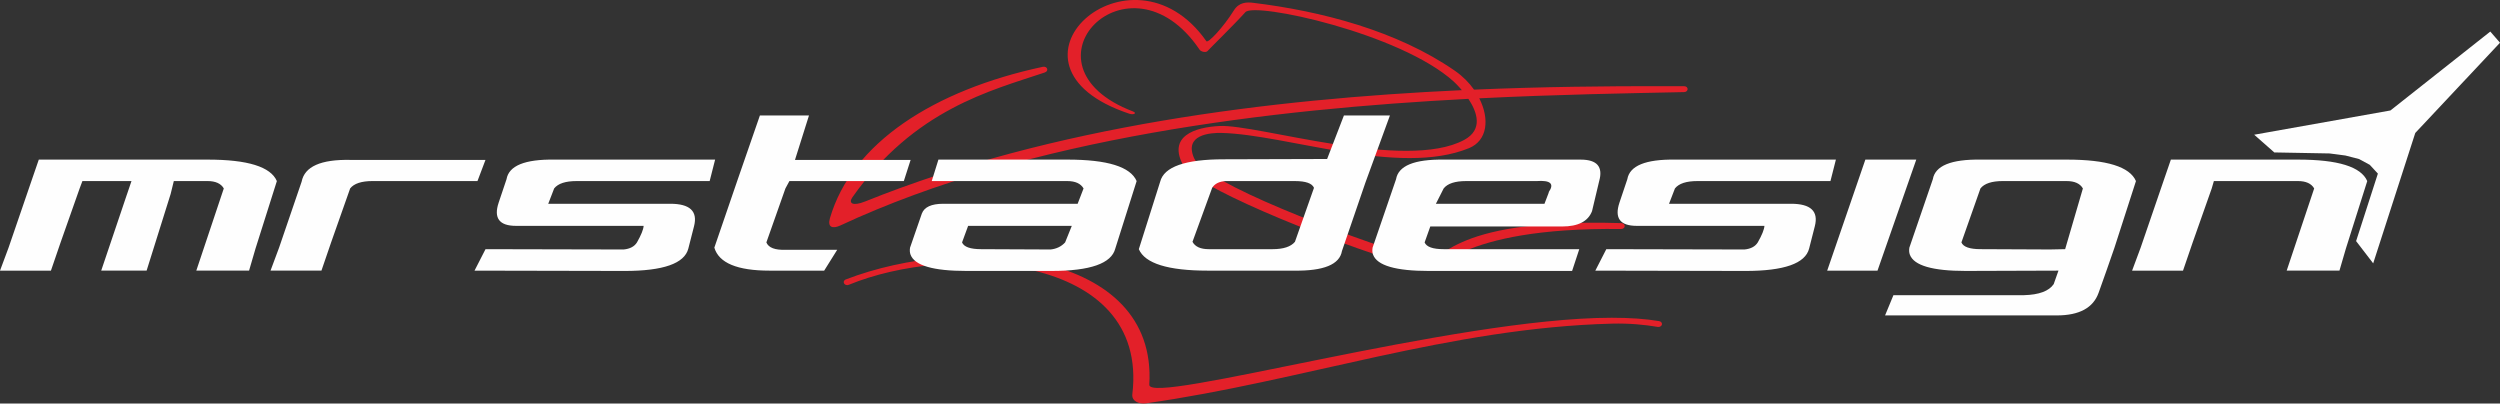 <?xml version="1.0" encoding="UTF-8"?>
<!DOCTYPE svg PUBLIC "-//W3C//DTD SVG 1.1//EN" "http://www.w3.org/Graphics/SVG/1.1/DTD/svg11.dtd">
<!-- Creator: CorelDRAW 2020 (64-Bit) -->
<svg xmlns="http://www.w3.org/2000/svg" xml:space="preserve" width="46.417mm" height="7.492mm" version="1.1" style="shape-rendering:geometricPrecision; text-rendering:geometricPrecision; image-rendering:optimizeQuality; fill-rule:evenodd; clip-rule:evenodd"
viewBox="0 0 2329.27 375.95"
 xmlns:xlink="http://www.w3.org/1999/xlink"
 xmlns:xodm="http://www.corel.com/coreldraw/odm/2003">
 <rect x="0" y="0" width="2329.27" height="375.95" fill="#333333" stroke="none"/>
 <defs>
  <style type="text/css">
   <![CDATA[
    .fil2 {fill:#FEFEFE}
    .fil0 {fill:#E32029}
    .fil1 {fill:#FEFEFE;fill-rule:nonzero}
   ]]>
  </style>
 </defs>
 <g id="Layer_x0020_1">
  <path class="fil0" d="M1547.73 300.14c-0.5,-0.51 -1.13,-0.83 -1.91,-0.96 -12.36,-2.09 -27.09,-3.13 -44.17,-3.13 -146.37,0 -432.07,82.09 -430.84,62.36 7.82,-125.89 -171.93,-140.85 -282.75,-98.06 -4.02,1.56 -1.26,6.67 2.82,4.98 93.04,-38.49 279.93,-30.4 264.13,101.99 -0.76,6.35 6.14,9.39 12.6,8.47 145.93,-20.65 283.01,-70.3 434.04,-74.25 16.62,-0.43 30.91,1.01 42.84,3.03 0.22,0.04 0.44,0.06 0.67,0.06 0.92,0 1.71,-0.27 2.35,-0.8 0.65,-0.54 0.97,-1.19 0.97,-1.95 0,-0.65 -0.25,-1.23 -0.75,-1.74z"/>
  <path class="fil0" d="M1368.12 92.11c8.23,12.33 13.88,28.71 -4,38.29 -54.88,29.4 -192.54,-14.77 -227.9,-13.01 -22.52,1.12 -49.3,9.34 -33.25,37.69 9.36,16.51 113.61,62.89 221.81,96.02 17.12,5.24 29.91,-39.55 185.67,-37.74 0.92,0.01 1.7,-0.27 2.35,-0.8 0.65,-0.54 0.97,-1.18 0.97,-1.95 0,-0.76 -0.33,-1.41 -0.97,-1.94 -0.65,-0.54 -1.44,-0.78 -2.35,-0.8 -170.64,-5.05 -162.44,41.46 -187.84,33.47 -74.31,-23.38 -200,-71.07 -210.06,-93.98 -9.59,-21.85 14.94,-23.79 25.53,-23.52 61.18,1.57 165.23,40.78 230.49,14.25 17.52,-7.13 19.38,-27.49 9.69,-46.49 73.06,-3.62 138.7,-4.67 190.77,-5.79 4.44,-0.1 4.45,-5.49 0.02,-5.5l-17.45 -0.03c-54.69,-0.1 -114.88,0.54 -178.23,3.23 -4.59,-6.49 -10.56,-12.55 -17.72,-17.51 -53.94,-37.38 -124.86,-55.73 -188.31,-63.41 -5.65,-0.68 -12.91,-0.64 -17.74,7.12 -9.66,15.52 -24.03,30.91 -25.6,28.68 -70.46,-100.36 -206.99,22.58 -71.75,67.57 4.12,1.36 7.4,-0.58 3.37,-2.12 -112.18,-42.87 -3.83,-154.9 62.12,-57.47 1.24,1.84 5.86,2.9 7.34,1.18 1.88,-2.16 25.78,-25.57 35.27,-36.22 8.57,-9.61 144.4,19.61 194.1,64.67 0.95,0.86 4.03,3.81 7.57,8 -178.47,8.23 -380.75,33.18 -555.88,103.68 -11.65,4.69 -15.9,1.75 -11.93,-3.88 57.69,-81.99 129.17,-99.46 179.24,-116.27 4.11,-1.38 2.37,-6.18 -1.93,-5.26 -101.44,21.73 -177.99,70.98 -198.29,141.18 -2.43,8.41 2.64,9.94 9.73,6.63 176.6,-82.39 402.74,-108.43 585.18,-117.99z"/>
  <path class="fil1" d="M118.42 180.7l4.08 -12 -45.73 0 -2.57 6.86 -17.74 50.3 -9.01 26.29 -47.44 0 7.98 -21.43 21.85 -63.73 6.3 -18.29 157.46 0c37.15,0 58.6,6.66 64.35,20l-19.89 62.87 -6.01 20.57 -49.16 0 25.62 -76.59c-2.66,-4.57 -7.71,-6.86 -15.14,-6.86l-31.43 0 -2.94 12 -22.4 71.44 -42.3 0 24.11 -71.44zm268.71 -12l57.73 0 7.47 -19.72 -125.74 0c-27.65,-0.57 -42.84,6.19 -45.56,20.29l-21 61.44 -7.98 21.43 47.44 0 9.01 -26.29 17.74 -50.3c3.62,-4.57 10.58,-6.86 20.87,-6.86l40 0zm212.53 41.73l-118.89 0c-15.62,0 -21,-7.24 -16.14,-21.72l7.3 -21.72c2.15,-12.57 17.02,-18.67 44.6,-18.29l149.75 0 -5.08 20 -124.02 0c-10.29,0 -17.25,2.29 -20.87,6.86l-5.51 14.29 113.74 0c18.29,0 25.66,6.96 22.11,20.86l-5.33 20.87c-3.55,13.91 -23.33,20.86 -59.34,20.86l-139.86 -0.29 10.23 -20 128.71 0.29c5.88,-0.57 10.02,-2.77 12.39,-6.57 3.91,-6.86 5.99,-12 6.23,-15.43zm192.99 -41.73l-57.15 0 -3.72 6.86 -17.75 50.3c2.05,4.95 8.05,7.24 18,6.86l48.01 0 -12.15 19.43 -50.87 0c-30.1,0 -47.26,-7.15 -51.47,-21.43l21.86 -63.73 20.6 -59.44 45.73 0 -13.06 41.44 107.74 0 -6.33 19.72 -49.44 0zm205.96 41.73l-28.01 0 -68.59 0 -5.66 15.43c1.76,4.19 7.69,6.29 17.79,6.29l64.69 0.29c5.5,-0.57 10.02,-2.77 13.54,-6.57l6.23 -15.43zm-4.85 -20.58l10.29 0 5.51 -14.29c-2.67,-4.57 -7.71,-6.86 -15.14,-6.86l-126.32 0 6.23 -20 120.32 0c37.15,0 58.6,6.66 64.36,20l-19.89 62.87c-3.55,13.91 -23.33,20.86 -59.34,20.86l-79.45 0c-30.86,0 -48.18,-5.05 -51.96,-15.14 -0.72,-1.91 -0.87,-4.1 -0.47,-6.57l10.98 -31.72c2.29,-6.1 8.96,-9.15 20.01,-9.15l114.88 0zm151.88 42.3l40 0c10.1,0 17.05,-2.29 20.87,-6.86l17.74 -50.3c-1.76,-4.19 -7.69,-6.29 -17.78,-6.29l-64.59 0c-5.96,0.38 -10.12,2.48 -12.51,6.29l-18.32 50.3c2.47,4.57 7.52,6.86 15.14,6.86l19.44 0zm-84.59 0l19.89 -62.87c3.55,-13.91 23.34,-20.86 59.35,-20.86l96.2 -0.29 15.66 -40.58 42.87 0 -22.86 62.59 -21.85 63.73c-2.15,12.58 -17.02,18.67 -44.59,18.29l-80.3 0c-37.15,0 -58.61,-6.67 -64.36,-20zm381.9 -53.16c5.46,-7.81 1.7,-11.24 -11.28,-10.29l-65.73 0c-10.29,0 -17.24,2.29 -20.87,6.86l-7.23 14.29 30.86 0 70.3 0 4.04 -10.57 -0.11 -0.29zm-101.18 32.01l-9.15 0 -5.29 14.86c1.76,4.19 7.69,6.29 17.78,6.29l126.32 0 -6.69 20.29 -133.46 0c-30.86,0 -48.18,-5.05 -51.96,-15.14 -0.72,-1.91 -0.87,-4.1 -0.47,-6.57l21.86 -63.73c2.15,-12.57 17.01,-18.67 44.59,-18.29l127.46 0c15.24,0 20.98,6.66 17.21,20l-6.66 28.01c-3.67,9.52 -12.94,14.29 -27.8,14.29l-113.74 0zm302.14 -0.57l-118.89 0c-15.62,0 -21,-7.24 -16.13,-21.72l7.3 -21.72c2.15,-12.57 17.01,-18.67 44.59,-18.29l149.75 0 -5.08 20 -124.02 0c-10.29,0 -17.24,2.29 -20.87,6.86l-5.51 14.29 113.74 0c18.29,0 25.66,6.96 22.11,20.86l-5.33 20.87c-3.55,13.91 -23.33,20.86 -59.34,20.86l-139.85 -0.29 10.23 -20 128.71 0.29c5.89,-0.57 10.02,-2.77 12.4,-6.57 3.91,-6.86 5.98,-12 6.22,-15.43zm105.37 41.72l-46.87 0 35.56 -103.45 47.44 0 -36.13 103.45zm156.79 -83.45l19.44 0c7.43,0 12.48,2.29 15.14,6.86l-16.53 56.58 -14.18 0.29 -64.69 -0.29c-10.1,0 -16.03,-2.1 -17.78,-6.29l17.74 -50.3c3.62,-4.57 10.57,-6.86 20.87,-6.86l40 0zm84.02 0c-5.76,-13.34 -27.21,-20 -64.36,-20l-80.31 0c-27.57,-0.38 -42.44,5.72 -44.59,18.29l-21.86 63.73c-0.41,2.47 -0.25,4.67 0.47,6.57 3.78,10.1 21.1,15.14 51.96,15.14l86.49 -0.29 -4.44 12.58c-4.43,6.48 -13.62,9.91 -27.58,10.29l-121.74 0 -7.8 18.86 160.04 0c20.96,0 33.94,-7.05 38.95,-21.15l7.51 -21.15 7.16 -20.57 20.1 -62.3zm131.46 0l-58.87 0 -2 6.86 -17.74 50.3 -9.01 26.29 -47.44 0 7.97 -21.43 21.86 -63.73 6.3 -18.29 118.6 0c37.15,0 58.6,6.66 64.36,20l-19.89 62.87 -6.01 20.57 -49.16 0 25.62 -76.59c-2.66,-4.57 -7.71,-6.86 -15.14,-6.86l-19.44 0z"/>
  <polygon class="fil2" points="2211.12,245.36 2195.2,224.63 2215.49,161.75 2207.92,153.56 2197.98,148.18 2185.18,144.88 2170.49,142.96 2118.99,142.02 2100.24,125.52 2227.18,102.92 2320.22,29.4 2329.27,39.8 2250.33,123.88 "/>
 </g>
</svg>
